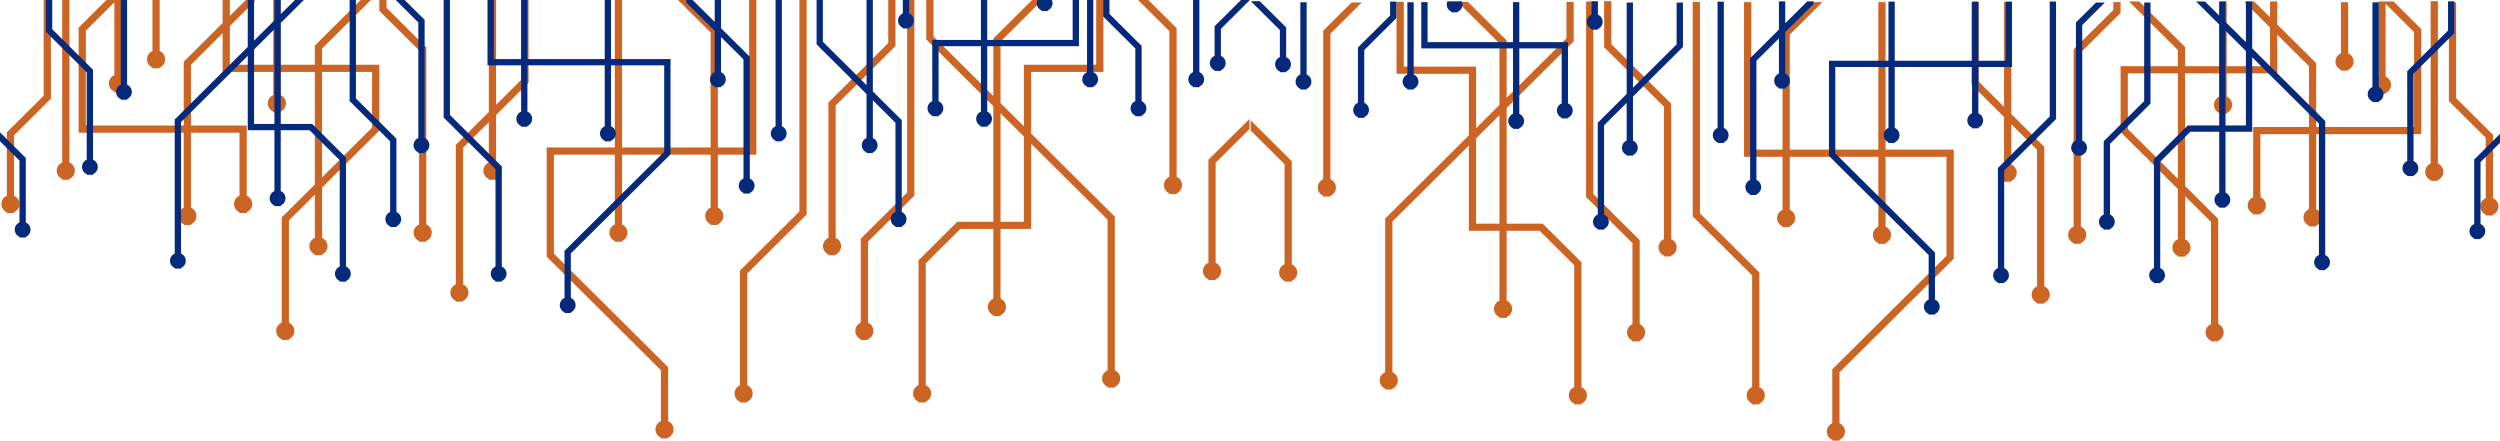 <?xml version="1.0" encoding="utf-8"?>
<svg width="1588px" height="279.853px" viewBox="0 0 1588 279.853" version="1.1" xmlns:xlink="http://www.w3.org/1999/xlink" xmlns="http://www.w3.org/2000/svg">
  <g id="Group">
    <path d="M551.342 204.971L551.342 153.517L580.813 124.225L580.813 0L576.219 0L576.219 122.335L546.749 151.628L546.749 204.97C544.714 205.852 543.289 207.864 543.289 210.211C543.289 212.559 544.714 214.571 546.749 215.454L546.749 215.932L549.045 215.932L549.045 215.933L549.046 215.932L551.342 215.932L551.342 215.452C553.377 214.569 554.802 212.559 554.802 210.211C554.802 207.866 553.377 205.853 551.342 204.971" id="path14" fill="#CC6424" stroke="none" />
    <path d="M747.383 112.319L747.383 17.901L729.373 0L722.878 0L742.79 19.791L742.79 112.317C740.755 113.2 739.33 115.212 739.33 117.559C739.33 119.907 740.755 121.919 742.79 122.801L742.79 123.28L747.383 123.28L747.383 122.8C749.417 121.919 750.842 119.907 750.842 117.559C750.842 115.213 749.417 113.201 747.383 112.319" id="path16" fill="#CC6424" stroke="none" />
    <path d="M650.373 140.87L635.544 140.87L635.544 71.954L650.373 86.692L650.373 140.87ZM708.12 235.227L708.12 137.633L654.965 84.802L654.965 45.678L700.894 45.678L700.894 0L696.301 0L696.301 41.112L650.373 41.112L650.373 80.237L635.543 65.499L635.543 26.38L662.085 0L655.59 0L630.951 24.489L630.951 60.933L592.963 23.176L592.963 0L588.37 0L588.37 25.066L630.951 67.388L630.951 140.869L608.087 140.869L583.439 165.365L583.439 244.7C581.405 245.583 579.981 247.595 579.981 249.941C579.981 252.288 581.405 254.3 583.439 255.183L583.439 255.663L585.735 255.663L585.737 255.663L585.738 255.663L588.033 255.663L588.033 255.183C590.067 254.301 591.493 252.288 591.493 249.941C591.493 247.595 590.067 245.581 588.033 244.7L588.033 167.257L609.99 145.433L630.951 145.433L630.951 189.753C628.917 190.635 627.49 192.647 627.49 194.995C627.49 197.341 628.917 199.353 630.951 200.236L630.951 200.716L633.246 200.716L633.246 200.716L633.247 200.716L635.543 200.716L635.543 200.235C637.578 199.353 639.003 197.341 639.003 194.995C639.003 192.648 637.578 190.636 635.543 189.753L635.543 145.434L654.965 145.434L654.965 91.257L703.526 139.525L703.526 235.227C701.493 236.109 700.067 238.121 700.067 240.468C700.067 242.815 701.493 244.827 703.526 245.709L703.526 246.189L705.822 246.189L705.823 246.189L705.826 246.189L708.119 246.189L708.119 245.709C710.154 244.828 711.579 242.815 711.579 240.468C711.579 238.121 710.154 236.109 708.119 235.227" id="path18" fill="#CC6424" fill-rule="evenodd" stroke="none" />
    <path d="M772.174 166.928L772.174 103.355L793.701 81.961L793.701 75.505L767.582 101.465L767.582 166.928C765.548 167.81 764.122 169.822 764.122 172.168C764.122 174.516 765.548 176.528 767.582 177.41L767.582 177.89L769.878 177.89L769.878 177.89L769.88 177.89L772.174 177.89L772.174 177.41C774.209 176.528 775.634 174.516 775.634 172.168C775.634 169.821 774.209 167.81 772.174 166.928" id="path20" fill="#CC6424" stroke="none" />
    <path d="M530.812 151.12L530.812 67.016L568.815 29.241L568.815 6.10352e-05L564.224 6.10352e-05L564.224 27.352L526.218 65.125L526.218 151.12C524.185 152.003 522.76 154.015 522.76 156.361C522.76 158.708 524.185 160.72 526.218 161.603L526.218 162.083L528.513 162.083L528.514 162.083L528.517 162.083L530.812 162.083L530.812 161.603C532.846 160.72 534.271 158.708 534.271 156.361C534.271 154.015 532.846 152.001 530.812 151.12" id="path22" fill="#CC6424" stroke="none" />
    <path d="M512.381 136.227L512.381 0L507.789 0L507.789 134.337L470.047 171.849L470.047 244.7C468.013 245.583 466.587 247.595 466.587 249.941C466.587 252.288 468.013 254.301 470.047 255.183L470.047 255.663L472.342 255.663L472.343 255.663L472.343 255.663L474.641 255.663L474.641 255.183C476.674 254.3 478.099 252.288 478.099 249.941C478.099 247.595 476.674 245.583 474.641 244.7L474.641 173.74L512.381 136.227" id="path24" fill="#CC6424" stroke="none" />
    <path d="M455.989 131.928L455.989 98.236L480.441 98.236L480.441 0L475.849 0L475.849 93.671L455.989 93.671L455.989 18.733L437.141 0L430.646 0L451.396 20.624L451.396 93.671L395.132 93.671L395.132 0L390.538 0L390.538 93.671L347.25 93.671L347.25 163.027L419.802 235.139L419.802 267.525C417.768 268.407 416.344 270.419 416.344 272.767C416.344 275.113 417.768 277.125 419.802 278.007L419.802 278.488L424.396 278.488L424.396 278.008C426.43 277.125 427.856 275.113 427.856 272.767C427.856 270.419 426.43 268.407 424.396 267.524L424.396 233.249L351.844 161.136L351.844 98.236L390.538 98.236L390.538 142.58C388.505 143.463 387.08 145.475 387.08 147.821C387.08 150.168 388.505 152.18 390.538 153.063L390.538 153.543L392.834 153.543L392.836 153.543L392.837 153.543L395.132 153.543L395.132 153.063C397.166 152.181 398.592 150.168 398.592 147.821C398.592 145.475 397.166 143.461 395.132 142.58L395.132 98.236L451.396 98.236L451.396 131.928C449.361 132.811 447.937 134.823 447.937 137.169C447.937 139.516 449.361 141.528 451.396 142.411L451.396 142.891L453.692 142.891L453.693 142.891L453.693 142.891L455.989 142.891L455.989 142.411C458.024 141.529 459.449 139.516 459.449 137.169C459.449 134.823 458.024 132.809 455.989 131.928" id="path26" fill="#CC6424" stroke="none" />
    <path d="M96.838 0L96.838 32.432C94.803 33.315 93.378 35.327 93.378 37.673C93.378 40.02 94.803 42.032 96.838 42.915L96.838 43.395L99.132 43.395L99.134 43.395L99.137 43.395L101.431 43.395L101.431 42.915C103.465 42.032 104.891 40.02 104.891 37.673C104.891 35.327 103.465 33.315 101.431 32.432L101.431 0L96.838 0" id="path28" fill="#CC6424" stroke="none" />
    <path d="M270.786 142.58L270.786 30.1L245.525 4.992L245.525 0L240.932 0L240.932 6.881L266.193 31.989L266.193 142.58C264.158 143.463 262.733 145.475 262.733 147.821C262.733 150.168 264.158 152.18 266.193 153.063L266.193 153.543L268.489 153.543L268.49 153.543L268.49 153.543L270.786 153.543L270.786 153.063C272.821 152.18 274.246 150.168 274.246 147.821C274.246 145.475 272.821 143.463 270.786 142.58" id="path30" fill="#CC6424" stroke="none" />
    <path d="M236.338 45.677L236.338 81.077L204.57 112.652L204.57 45.677L236.338 45.677ZM204.57 30.849L235.608 6.10352e-05L229.113 6.10352e-05L199.978 28.959L199.978 41.112L178.161 41.112L178.161 6.10352e-05L173.568 6.10352e-05L173.568 41.112L146.01 41.112L146.01 16.531L161.746 0.889L161.746 0L156.146 0L146.01 10.075L146.01 0L141.417 0L141.417 14.64L116.71 39.197L116.71 79.74L54.533 79.74L54.533 19.436L72.618 1.461L72.618 47.727C70.584 48.609 69.158 50.621 69.158 52.968C69.158 55.315 70.584 57.327 72.618 58.209L72.618 58.69L74.912 58.69L74.915 58.69L74.917 58.69L77.211 58.69L77.211 58.209C79.245 57.327 80.671 55.315 80.671 52.968C80.671 50.621 79.245 48.609 77.211 47.727L77.211 6.10352e-05L67.593 6.10352e-05L49.94 17.545L49.94 84.304L116.71 84.304L116.71 131.928C114.676 132.811 113.25 134.823 113.25 137.169C113.25 139.516 114.676 141.528 116.71 142.411L116.71 142.891L119.006 142.891L119.007 142.891L119.008 142.891L121.304 142.891L121.304 142.411C123.338 141.528 124.763 139.516 124.763 137.169C124.763 134.823 123.338 132.811 121.304 131.928L121.304 84.304L152.134 84.304L152.134 124.32C150.1 125.201 148.674 127.213 148.674 129.561C148.674 131.908 150.1 133.92 152.134 134.803L152.134 135.283L154.43 135.283L154.43 135.283L154.432 135.283L156.728 135.283L156.728 134.803C158.762 133.92 160.186 131.908 160.186 129.561C160.186 127.213 158.762 125.201 156.728 124.32L156.728 79.74L121.304 79.74L121.304 41.087L141.417 21.095L141.417 45.677L173.568 45.677L173.568 60.408C171.534 61.289 170.109 63.303 170.109 65.649C170.109 67.996 171.534 70.008 173.568 70.891L173.568 71.371L175.864 71.371L175.865 71.371L175.865 71.371L178.161 71.371L178.161 70.891C180.196 70.008 181.621 67.996 181.621 65.649C181.621 63.303 180.196 61.289 178.161 60.408L178.161 45.677L199.978 45.677L199.978 117.217L178.926 138.141L178.926 204.971C176.892 205.852 175.468 207.864 175.468 210.211C175.468 212.559 176.892 214.571 178.926 215.453L178.926 215.932L181.222 215.932L181.222 215.933L181.224 215.932L183.52 215.932L183.52 215.453C185.554 214.571 186.98 212.559 186.98 210.211C186.98 207.864 185.554 205.852 183.52 204.971L183.52 140.032L199.978 123.673L199.978 151.12C197.943 152.003 196.518 154.015 196.518 156.361C196.518 158.708 197.943 160.72 199.978 161.603L199.978 162.083L202.271 162.083L202.274 162.083L202.277 162.083L204.57 162.083L204.57 161.603C206.605 160.72 208.03 158.708 208.03 156.361C208.03 154.015 206.605 152.003 204.57 151.12L204.57 119.108L240.931 82.967L240.931 41.112L204.57 41.112L204.57 30.849" id="path32" fill="#CC6424" fill-rule="evenodd" stroke="none" />
    <path d="M32.334 62.678L32.334 0L27.741 0L27.741 60.787L4.332 84.055L4.332 124.319C2.297 125.201 0.872 127.213 0.872 129.561C0.872 131.908 2.297 133.92 4.332 134.803L4.332 135.283L6.627 135.283L6.628 135.283L6.629 135.283L8.925 135.283L8.925 134.801C10.959 133.92 12.384 131.908 12.384 129.561C12.384 127.215 10.959 125.201 8.925 124.32L8.925 85.945L32.334 62.678" id="path34" fill="#CC6424" stroke="none" />
    <path d="M44.084 103.188L44.084 0L39.491 0L39.491 103.188C37.456 104.071 36.031 106.083 36.031 108.429C36.031 110.776 37.456 112.789 39.491 113.671L39.491 114.151L44.084 114.151L44.084 113.671C46.118 112.788 47.543 110.776 47.543 108.429C47.543 106.083 46.118 104.071 44.084 103.188" id="path36" fill="#CC6424" stroke="none" />
    <path d="M335.745 52.533L335.745 0L331.152 0L331.152 50.643L315.094 66.603L315.094 0L310.501 0L310.501 71.168L289.536 92.007L289.536 180.623C287.501 181.506 286.074 183.518 286.074 185.864C286.074 188.211 287.501 190.223 289.536 191.106L289.536 191.586L291.83 191.586L291.83 191.586L291.832 191.586L294.128 191.586L294.128 191.106C296.162 190.223 297.588 188.211 297.588 185.864C297.588 183.518 296.162 181.506 294.128 180.623L294.128 93.897L310.501 77.623L310.501 103.188C308.468 104.071 307.042 106.083 307.042 108.43C307.042 110.776 308.468 112.788 310.501 113.671L310.501 114.151L315.094 114.151L315.094 113.671C317.129 112.79 318.554 110.778 318.554 108.43C318.554 106.083 317.129 104.071 315.094 103.188L315.094 73.059L335.745 52.533" id="path38" fill="#CC6424" stroke="none" />
    <path d="M16.381 141.297L16.381 100.341L0 84.06L0 89.693L12.373 101.992L12.373 141.297C10.597 142.068 9.354 143.824 9.354 145.871C9.354 147.919 10.597 149.675 12.373 150.445L12.373 150.864L14.377 150.864L14.377 150.864L14.378 150.864L16.381 150.864L16.381 150.445C18.157 149.676 19.401 147.92 19.401 145.871C19.401 143.823 18.157 142.067 16.381 141.297" id="path40" fill="#062A7B" stroke="none" />
    <path d="M269.728 87.664L269.728 12.62L257.032 0L251.365 0L265.72 14.27L265.72 87.664C263.945 88.433 262.701 90.189 262.701 92.237C262.701 94.285 263.945 96.043 265.72 96.812L265.72 97.231L267.721 97.231L267.724 97.231L267.726 97.231L269.728 97.231L269.728 96.812C271.504 96.041 272.748 94.285 272.748 92.237C272.748 90.189 271.504 88.433 269.728 87.664" id="path42" fill="#062A7B" stroke="none" />
    <path d="M251.812 134.657L251.812 88.107L226.094 62.544L226.094 0L222.085 0L222.085 64.195L247.804 89.756L247.804 134.657C246.028 135.428 244.785 137.184 244.785 139.232C244.785 141.28 246.028 143.035 247.804 143.805L247.804 144.224L249.808 144.224L249.808 144.224L249.809 144.224L251.812 144.224L251.812 143.805C253.588 143.036 254.832 141.28 254.832 139.232C254.832 137.184 253.588 135.427 251.812 134.657" id="path44" fill="#062A7B" stroke="none" />
    <path d="M318.748 169.329L318.748 105.753L285.811 73.019L285.811 0L281.803 0L281.803 74.668L314.74 107.404L314.74 169.33C312.964 170.099 311.721 171.855 311.721 173.903C311.721 175.951 312.964 177.707 314.74 178.477L314.74 178.896L316.742 178.896L316.744 178.896L316.745 178.896L318.748 178.896L318.748 178.477C320.524 177.707 321.766 175.951 321.766 173.903C321.766 171.855 320.523 170.099 318.748 169.33" id="path46" fill="#062A7B" stroke="none" />
    <path d="M388.133 6.10352e-05L384.124 6.10352e-05L384.124 37.531L335.024 37.531L335.024 6.10352e-05L331.016 6.10352e-05L331.016 37.531L313.685 37.531L313.685 6.10352e-05L309.677 6.10352e-05L309.677 41.513L331.016 41.513L331.016 70.916C329.24 71.685 327.996 73.441 327.996 75.489C327.996 77.537 329.24 79.295 331.016 80.064L331.016 80.483L333.018 80.483L333.02 80.483L333.02 80.483L335.024 80.483L335.024 80.064C336.8 79.293 338.042 77.537 338.042 75.489C338.042 73.443 336.799 71.687 335.024 70.916L335.024 41.513L384.124 41.513L384.124 80.211C382.349 80.981 381.105 82.737 381.105 84.785C381.105 86.833 382.349 88.589 384.124 89.36L384.124 89.777L386.126 89.777L386.128 89.777L386.129 89.777L388.133 89.777L388.133 89.359C389.908 88.589 391.15 86.833 391.15 84.785C391.15 82.737 389.908 80.981 388.133 80.212L388.133 41.513L421.9 41.513L421.9 96.405L358.586 159.336L358.586 189.247C356.81 190.017 355.568 191.773 355.568 193.821C355.568 195.869 356.81 197.625 358.586 198.396L358.586 198.815L362.594 198.815L362.594 198.395C364.37 197.626 365.614 195.87 365.614 193.822C365.614 191.774 364.37 190.018 362.594 189.248L362.594 160.986L425.909 98.055L425.909 37.531L388.133 37.531L388.133 0" id="path48" fill="#062A7B" stroke="none" />
    <path d="M59.097 101.459L59.097 44.332L33.18 18.572L33.18 6.10352e-05L29.171 6.10352e-05L29.171 20.223L55.089 45.981L55.089 101.459C53.313 102.228 52.07 103.985 52.07 106.032C52.07 108.08 53.313 109.837 55.089 110.607L55.089 111.025L57.092 111.025L57.093 111.025L57.093 111.025L59.097 111.025L59.097 110.607C60.872 109.837 62.116 108.08 62.116 106.032C62.116 103.985 60.872 102.228 59.097 101.459" id="path50" fill="#062A7B" stroke="none" />
    <path d="M174.322 78.719L161.382 78.719L161.382 31.44L174.322 18.577L174.322 78.719ZM219.793 169.329L219.793 100.096L198.284 78.719L178.33 78.719L178.33 14.595L193.014 7.62939e-05L187.346 7.62939e-05L178.33 8.96L178.33 7.62939e-05L174.322 7.62939e-05L174.322 12.944L161.382 25.807L161.382 0L157.374 0L157.374 29.79L110.988 75.895L110.988 161.061C109.212 161.832 107.968 163.588 107.968 165.636C107.968 167.684 109.212 169.44 110.988 170.209L110.988 170.628L112.99 170.628L112.992 170.628L112.993 170.628L114.996 170.628L114.996 170.209C116.771 169.44 118.015 167.684 118.015 165.636C118.015 163.588 116.771 161.832 114.996 161.061L114.996 77.546L157.374 35.424L157.374 82.701L174.322 82.701L174.322 121.379C172.548 122.148 171.304 123.904 171.304 125.952C171.304 128 172.548 129.756 174.322 130.525L174.322 130.944L176.326 130.944L176.328 130.944L176.328 130.944L178.33 130.944L178.33 130.527C180.106 129.756 181.35 128 181.35 125.952C181.35 123.904 180.106 122.148 178.33 121.377L178.33 82.701L196.624 82.701L215.785 101.747L215.785 169.329C214.009 170.099 212.765 171.855 212.765 173.903C212.765 175.951 214.009 177.708 215.785 178.477L215.785 178.896L217.788 178.896L217.788 178.896L217.789 178.896L219.793 178.896L219.793 178.476C221.568 177.707 222.812 175.951 222.812 173.903C222.812 171.855 221.568 170.1 219.793 169.33" id="path52" fill="#062A7B" fill-rule="evenodd" stroke="none" />
    <path d="M80.732 53.803L80.732 0L76.724 0L76.724 53.803C74.949 54.574 73.705 56.33 73.705 58.377C73.705 60.425 74.949 62.18 76.724 62.951L76.724 63.37L80.732 63.37L80.732 62.951C82.508 62.181 83.751 60.425 83.751 58.377C83.751 56.328 82.508 54.572 80.732 53.803" id="path54" fill="#062A7B" stroke="none" />
    <path d="M658.545 2.009C658.545 4.057 659.789 5.813 661.565 6.584L661.565 7.003L663.566 7.003L663.569 7.003L663.57 7.003L665.573 7.003L665.573 6.584C667.349 5.813 668.591 4.057 668.591 2.009C668.591 1.293 668.431 0.616 668.158 6.10352e-05L658.979 6.10352e-05C658.705 0.616 658.545 1.293 658.545 2.009" id="path56" fill="#062A7B" stroke="none" />
    <path d="M685.363 29.356L685.363 0L681.355 0L681.355 25.372L627.094 25.372L627.094 0L623.086 0L623.086 25.372L592.173 25.372L592.173 64.276C590.398 65.047 589.154 66.802 589.154 68.85C589.154 70.899 590.398 72.653 592.173 73.424L592.173 73.843L594.177 73.843L594.177 73.843L594.178 73.843L596.181 73.843L596.181 73.424C597.957 72.653 599.201 70.899 599.201 68.85C599.201 66.802 597.957 65.047 596.181 64.276L596.181 29.356L623.086 29.356L623.086 70.916C621.311 71.686 620.067 73.443 620.067 75.49C620.067 77.537 621.311 79.293 623.086 80.064L623.086 80.483L625.09 80.483L625.09 80.483L625.091 80.483L627.094 80.483L627.094 80.064C628.87 79.295 630.114 77.537 630.114 75.49C630.114 73.442 628.87 71.686 627.094 70.916L627.094 29.356L685.363 29.356" id="path58" fill="#062A7B" stroke="none" />
    <path d="M572.801 134.657L572.801 76.338L554.429 58.079L554.429 0L550.421 0L550.421 54.095L522.698 26.54L522.698 0L518.69 0L518.69 28.189L550.421 59.728L550.421 87.664C548.646 88.433 547.402 90.189 547.402 92.237C547.402 94.285 548.646 96.043 550.421 96.812L550.421 97.231L552.423 97.231L552.425 97.231L552.427 97.231L554.429 97.231L554.429 96.812C556.205 96.043 557.449 94.285 557.449 92.237C557.449 90.189 556.205 88.433 554.429 87.664L554.429 63.712L568.791 77.987L568.791 134.657C567.017 135.428 565.773 137.184 565.773 139.232C565.773 141.28 567.017 143.036 568.791 143.805L568.791 144.224L570.795 144.224L570.795 144.224L570.797 144.224L572.801 144.224L572.801 143.805C574.575 143.036 575.819 141.28 575.819 139.232C575.819 137.184 574.575 135.428 572.801 134.657" id="path60" fill="#062A7B" stroke="none" />
    <path d="M496.645 80.211L496.645 0L492.637 0L492.637 80.211C490.861 80.981 489.618 82.737 489.618 84.785C489.618 86.834 490.861 88.589 492.637 89.359L492.637 89.778L494.641 89.778L494.641 89.778L494.642 89.778L496.645 89.778L496.645 89.359C498.421 88.589 499.664 86.834 499.664 84.785C499.664 82.737 498.421 80.981 496.645 80.211" id="path62" fill="#062A7B" stroke="none" />
    <path d="M577.477 8.501L577.477 0L573.469 0L573.469 8.501C571.693 9.272 570.449 11.028 570.449 13.076C570.449 15.124 571.693 16.88 573.469 17.649L573.469 18.068L575.471 18.068L575.473 18.068L575.473 18.068L577.477 18.068L577.477 17.649C579.251 16.88 580.495 15.124 580.495 13.076C580.495 11.028 579.251 9.272 577.477 8.501" id="path64" fill="#062A7B" stroke="none" />
    <path d="M761.845 45.835L761.845 0L757.837 0L757.837 45.836C756.061 46.607 754.818 48.361 754.818 50.409C754.818 52.457 756.061 54.213 757.837 54.983L757.837 55.403L761.845 55.403L761.845 54.984C763.621 54.213 764.865 52.457 764.865 50.409C764.865 48.361 763.621 46.605 761.845 45.835" id="path66" fill="#062A7B" stroke="none" />
    <path d="M775.52 35.504L775.52 18.313L793.701 0.243L793.701 0L788.277 0L771.511 16.664L771.511 35.504C769.736 36.273 768.492 38.029 768.492 40.077C768.492 42.125 769.736 43.881 771.511 44.652L771.511 45.071L775.52 45.071L775.52 44.652C777.295 43.881 778.538 42.125 778.538 40.077C778.538 38.029 777.296 36.273 775.52 35.504" id="path68" fill="#062A7B" stroke="none" />
    <path d="M694.482 45.835L694.482 0L690.474 0L690.474 45.836C688.698 46.605 687.456 48.361 687.456 50.409C687.456 52.457 688.698 54.213 690.474 54.983L690.474 55.403L694.482 55.403L694.482 54.984C696.258 54.213 697.501 52.457 697.501 50.409C697.501 48.361 696.258 46.605 694.482 45.835" id="path70" fill="#062A7B" stroke="none" />
    <path d="M725.165 64.276L725.165 29.139L704.735 8.834L704.735 0L700.727 0L700.727 10.483L721.155 30.788L721.155 64.276C719.381 65.047 718.137 66.803 718.137 68.85C718.137 70.897 719.381 72.653 721.155 73.424L721.155 73.843L723.159 73.843L723.161 73.843L723.161 73.843L725.165 73.843L725.165 73.424C726.939 72.654 728.183 70.899 728.183 68.85C728.183 66.802 726.939 65.046 725.165 64.276" id="path72" fill="#062A7B" stroke="none" />
    <path d="M476.276 113.411L476.276 36.077L457.98 17.892L457.98 6.10352e-05L453.97 6.10352e-05L453.97 13.909L439.978 6.10352e-05L435.95 6.10352e-05L435.95 1.631L453.97 19.543L453.97 45.835C452.195 46.605 450.952 48.361 450.952 50.409C450.952 52.457 452.196 54.213 453.97 54.984L453.97 55.403L457.98 55.403L457.98 54.983C459.754 54.213 460.997 52.457 460.997 50.409C460.997 48.361 459.754 46.605 457.98 45.836L457.98 23.526L472.268 37.728L472.268 113.411C470.492 114.18 469.249 115.936 469.249 117.984C469.249 120.032 470.492 121.788 472.268 122.559L472.268 122.977L474.27 122.977L474.272 122.977L474.273 122.977L476.276 122.977L476.276 122.559C478.052 121.788 479.296 120.032 479.296 117.984C479.296 115.936 478.051 114.18 476.276 113.411" id="path74" fill="#062A7B" stroke="none" />
    <g id="Group" transform="matrix(-1 0 0 1 1588 0.702)">
      <path d="M551.053 205.188L551.053 153.735L580.524 124.443L580.524 0.217L575.931 0.217L575.931 122.552L546.46 151.845L546.46 205.187C544.425 206.07 543 208.081 543 210.428C543 212.776 544.425 214.788 546.46 215.671L546.46 216.149L548.756 216.149L548.756 216.151L548.757 216.149L551.053 216.149L551.053 215.669C553.088 214.787 554.513 212.776 554.513 210.428C554.513 208.083 553.088 206.071 551.053 205.188" id="path14" fill="#CC6424" stroke="none" />
      <path d="M747.505 113.189L747.505 18.772L729.495 0.871L723 0.871L742.912 20.662L742.912 113.188C740.877 114.071 739.452 116.083 739.452 118.429C739.452 120.777 740.877 122.789 742.912 123.672L742.912 124.151L747.505 124.151L747.505 123.671C749.539 122.789 750.964 120.777 750.964 118.429C750.964 116.084 749.539 114.072 747.505 113.189" id="path16" fill="#CC6424" stroke="none" />
      <path d="M650.392 141.357L635.563 141.357L635.563 72.442L650.392 87.18L650.392 141.357ZM708.139 235.715L708.139 138.121L654.984 85.29L654.984 46.166L700.913 46.166L700.913 0.488L696.32 0.488L696.32 41.6L650.392 41.6L650.392 80.725L635.563 65.987L635.563 26.868L662.104 0.488L655.609 0.488L630.971 24.977L630.971 61.421L592.983 23.664L592.983 0.488L588.389 0.488L588.389 25.553L630.971 67.876L630.971 141.357L608.107 141.357L583.459 165.853L583.459 245.188C581.424 246.071 580 248.083 580 250.429C580 252.776 581.424 254.788 583.459 255.671L583.459 256.151L585.755 256.151L585.756 256.151L585.757 256.151L588.052 256.151L588.052 255.671C590.087 254.789 591.512 252.776 591.512 250.429C591.512 248.083 590.087 246.069 588.052 245.188L588.052 167.745L610.009 145.921L630.971 145.921L630.971 190.241C628.936 191.123 627.509 193.135 627.509 195.483C627.509 197.829 628.936 199.841 630.971 200.724L630.971 201.204L633.265 201.204L633.265 201.204L633.267 201.204L635.563 201.204L635.563 200.723C637.597 199.841 639.023 197.829 639.023 195.483C639.023 193.136 637.597 191.124 635.563 190.241L635.563 145.921L654.984 145.921L654.984 91.746L703.545 140.013L703.545 235.715C701.512 236.597 700.087 238.609 700.087 240.956C700.087 243.303 701.512 245.315 703.545 246.197L703.545 246.677L705.841 246.677L705.843 246.677L705.845 246.677L708.139 246.677L708.139 246.197C710.173 245.316 711.599 243.303 711.599 240.956C711.599 238.609 710.173 236.597 708.139 235.715" id="path18" fill="#CC6424" fill-rule="evenodd" stroke="none" />
      <path d="M772.052 167.189L772.052 103.616L793.579 82.223L793.579 75.767L767.46 101.727L767.46 167.189C765.425 168.071 764 170.083 764 172.429C764 174.777 765.425 176.789 767.46 177.671L767.46 178.151L769.756 178.151L769.756 178.151L769.757 178.151L772.052 178.151L772.052 177.671C774.087 176.789 775.512 174.777 775.512 172.429C775.512 170.083 774.087 168.071 772.052 167.189" id="path20" fill="#CC6424" stroke="none" />
      <path d="M531.052 151.188L531.052 67.084L569.056 29.309L569.056 0.068L564.464 0.068L564.464 27.42L526.459 65.193L526.459 151.188C524.425 152.071 523 154.083 523 156.429C523 158.776 524.425 160.788 526.459 161.671L526.459 162.151L528.753 162.151L528.755 162.151L528.757 162.151L531.052 162.151L531.052 161.671C533.087 160.788 534.512 158.776 534.512 156.429C534.512 154.083 533.087 152.069 531.052 151.188" id="path22" fill="#CC6424" stroke="none" />
      <path d="M512.793 136.715L512.793 0.488L508.201 0.488L508.201 134.825L470.46 172.337L470.46 245.188C468.425 246.071 467 248.083 467 250.429C467 252.776 468.425 254.789 470.46 255.671L470.46 256.151L472.755 256.151L472.756 256.151L472.756 256.151L475.053 256.151L475.053 255.671C477.087 254.788 478.512 252.776 478.512 250.429C478.512 248.083 477.087 246.071 475.053 245.188L475.053 174.228L512.793 136.715" id="path24" fill="#CC6424" stroke="none" />
      <path d="M455.739 132.591L455.739 98.899L480.191 98.899L480.191 0.663L475.599 0.663L475.599 94.334L455.739 94.334L455.739 19.396L436.891 0.663L430.396 0.663L451.145 21.287L451.145 94.334L394.881 94.334L394.881 0.663L390.288 0.663L390.288 94.334L347 94.334L347 163.689L419.552 235.801L419.552 268.188C417.517 269.069 416.093 271.081 416.093 273.429C416.093 275.776 417.517 277.788 419.552 278.669L419.552 279.151L424.145 279.151L424.145 278.671C426.18 277.788 427.605 275.776 427.605 273.429C427.605 271.081 426.18 269.069 424.145 268.187L424.145 233.912L351.593 161.799L351.593 98.899L390.288 98.899L390.288 143.243C388.255 144.125 386.829 146.137 386.829 148.484C386.829 150.831 388.255 152.843 390.288 153.725L390.288 154.205L392.584 154.205L392.585 154.205L392.587 154.205L394.881 154.205L394.881 153.725C396.916 152.844 398.341 150.831 398.341 148.484C398.341 146.137 396.916 144.124 394.881 143.243L394.881 98.899L451.145 98.899L451.145 132.591C449.111 133.473 447.687 135.485 447.687 137.832C447.687 140.179 449.111 142.191 451.145 143.073L451.145 143.553L453.441 143.553L453.443 143.553L453.443 143.553L455.739 143.553L455.739 143.073C457.773 142.192 459.199 140.179 459.199 137.832C459.199 135.485 457.773 133.472 455.739 132.591" id="path26" fill="#CC6424" stroke="none" />
      <path d="M96.46 0.756L96.46 33.188C94.425 34.071 93 36.083 93 38.429C93 40.776 94.425 42.788 96.46 43.671L96.46 44.151L98.754 44.151L98.756 44.151L98.759 44.151L101.053 44.151L101.053 43.671C103.087 42.788 104.513 40.776 104.513 38.429C104.513 36.083 103.087 34.071 101.053 33.188L101.053 0.756L96.46 0.756" id="path28" fill="#CC6424" stroke="none" />
      <path d="M270.855 143.188L270.855 30.708L245.593 5.6L245.593 0.608L241 0.608L241 7.489L266.261 32.597L266.261 143.188C264.227 144.071 262.801 146.083 262.801 148.429C262.801 150.776 264.227 152.788 266.261 153.671L266.261 154.151L268.557 154.151L268.559 154.151L268.559 154.151L270.855 154.151L270.855 153.671C272.889 152.788 274.315 150.776 274.315 148.429C274.315 146.083 272.889 144.071 270.855 143.188" id="path30" fill="#CC6424" stroke="none" />
      <path d="M236.398 45.895L236.398 81.295L204.63 112.869L204.63 45.895L236.398 45.895ZM204.63 31.067L235.667 0.217L229.173 0.217L200.038 29.176L200.038 41.329L178.221 41.329L178.221 0.217L173.628 0.217L173.628 41.33L146.07 41.33L146.07 16.748L161.806 1.107L161.806 0.218L156.206 0.218L146.07 10.292L146.07 0.218L141.477 0.218L141.477 14.857L116.77 39.415L116.77 79.957L54.593 79.957L54.593 19.654L72.678 1.679L72.678 47.944C70.644 48.827 69.218 50.839 69.218 53.185C69.218 55.532 70.644 57.544 72.678 58.427L72.678 58.907L74.972 58.907L74.975 58.907L74.977 58.907L77.271 58.907L77.271 58.427C79.305 57.544 80.731 55.532 80.731 53.185C80.731 50.839 79.305 48.827 77.271 47.944L77.271 0.217L67.653 0.217L50 17.763L50 84.522L116.77 84.522L116.77 132.146C114.736 133.028 113.31 135.04 113.31 137.387C113.31 139.734 114.736 141.746 116.77 142.628L116.77 143.108L119.066 143.108L119.067 143.108L119.068 143.108L121.364 143.108L121.364 142.628C123.397 141.746 124.823 139.734 124.823 137.387C124.823 135.04 123.397 133.028 121.364 132.146L121.364 84.522L152.194 84.522L152.194 124.538C150.159 125.419 148.734 127.431 148.734 129.779C148.734 132.126 150.159 134.138 152.194 135.02L152.194 135.5L154.49 135.5L154.49 135.5L154.491 135.5L156.787 135.5L156.787 135.02C158.822 134.138 160.246 132.126 160.246 129.779C160.246 127.431 158.822 125.419 156.787 124.538L156.787 79.957L121.364 79.957L121.364 41.304L141.477 21.312L141.477 45.895L173.628 45.895L173.628 60.626C171.594 61.507 170.169 63.52 170.169 65.867C170.169 68.213 171.594 70.225 173.628 71.108L173.628 71.588L175.923 71.588L175.925 71.588L175.925 71.588L178.221 71.588L178.221 71.108C180.255 70.225 181.681 68.213 181.681 65.867C181.681 63.52 180.255 61.507 178.221 60.626L178.221 45.895L200.038 45.895L200.038 117.435L178.986 138.359L178.986 205.188C176.951 206.07 175.527 208.082 175.527 210.428C175.527 212.776 176.952 214.788 178.986 215.671L178.986 216.149L181.282 216.149L181.282 216.151L181.283 216.149L183.579 216.149L183.579 215.671C185.614 214.788 187.039 212.776 187.039 210.428C187.039 208.081 185.614 206.07 183.579 205.188L183.579 140.25L200.038 123.891L200.038 151.338C198.003 152.22 196.578 154.232 196.578 156.579C196.578 158.926 198.003 160.938 200.038 161.82L200.038 162.3L202.331 162.3L202.334 162.3L202.337 162.3L204.63 162.3L204.63 161.82C206.665 160.938 208.09 158.926 208.09 156.579C208.09 154.232 206.665 152.22 204.63 151.338L204.63 119.326L240.991 83.184L240.991 41.33L204.63 41.33L204.63 31.067" id="path32" fill="#CC6424" fill-rule="evenodd" stroke="none" />
      <path d="M32.462 63.545L32.462 0.868L27.869 0.868L27.869 61.655L4.46 84.923L4.46 125.187C2.426 126.069 1 128.081 1 130.429C1 132.776 2.426 134.788 4.46 135.671L4.46 136.151L6.755 136.151L6.756 136.151L6.757 136.151L9.053 136.151L9.053 135.669C11.088 134.788 12.512 132.776 12.512 130.429C12.512 128.083 11.088 126.069 9.053 125.188L9.053 86.814L32.462 63.545" id="path34" fill="#CC6424" stroke="none" />
      <path d="M44.053 103.188L44.053 0L39.459 0L39.459 103.188C37.425 104.071 36 106.083 36 108.429C36 110.776 37.425 112.789 39.459 113.671L39.459 114.151L44.053 114.151L44.053 113.671C46.086 112.788 47.512 110.776 47.512 108.429C47.512 106.083 46.086 104.071 44.053 103.188" id="path36" fill="#CC6424" stroke="none" />
      <path d="M335.671 53.099L335.671 0.565L331.077 0.565L331.077 51.208L315.02 67.168L315.02 0.565L310.427 0.565L310.427 71.733L289.461 92.572L289.461 181.188C287.427 182.071 286 184.083 286 186.429C286 188.776 287.427 190.788 289.461 191.671L289.461 192.151L291.756 192.151L291.756 192.151L291.757 192.151L294.053 192.151L294.053 191.671C296.088 190.788 297.513 188.776 297.513 186.429C297.513 184.083 296.088 182.071 294.053 181.188L294.053 94.463L310.427 78.188L310.427 103.753C308.393 104.636 306.968 106.648 306.968 108.995C306.968 111.341 308.393 113.353 310.427 114.236L310.427 114.716L315.02 114.716L315.02 114.236C317.055 113.355 318.48 111.343 318.48 108.995C318.48 106.648 317.055 104.636 315.02 103.753L315.02 73.624L335.671 53.099" id="path38" fill="#CC6424" stroke="none" />
      <path d="M16.381 141.584L16.381 100.628L0 84.347L0 89.98L12.373 102.279L12.373 141.584C10.597 142.355 9.354 144.111 9.354 146.157C9.354 148.205 10.597 149.961 12.373 150.732L12.373 151.151L14.377 151.151L14.377 151.151L14.378 151.151L16.381 151.151L16.381 150.732C18.157 149.963 19.401 148.207 19.401 146.157C19.401 144.109 18.157 142.353 16.381 141.584" id="path40" fill="#062A7B" stroke="none" />
      <path d="M269.363 88.584L269.363 13.54L256.667 0.92L251 0.92L265.355 15.189L265.355 88.584C263.58 89.353 262.336 91.109 262.336 93.157C262.336 95.205 263.58 96.963 265.355 97.732L265.355 98.151L267.356 98.151L267.359 98.151L267.361 98.151L269.363 98.151L269.363 97.732C271.139 96.961 272.383 95.205 272.383 93.157C272.383 91.109 271.139 89.353 269.363 88.584" id="path42" fill="#062A7B" stroke="none" />
      <path d="M251.727 135.584L251.727 89.034L226.009 63.471L226.009 0.927L222 0.927L222 65.121L247.719 90.683L247.719 135.584C245.943 136.355 244.7 138.111 244.7 140.159C244.7 142.207 245.943 143.961 247.719 144.732L247.719 145.151L249.723 145.151L249.723 145.151L249.724 145.151L251.727 145.151L251.727 144.732C253.503 143.963 254.747 142.207 254.747 140.159C254.747 138.111 253.503 136.353 251.727 135.584" id="path44" fill="#062A7B" stroke="none" />
      <path d="M318.944 169.584L318.944 106.008L286.008 73.273L286.008 0.255L282 0.255L282 74.923L314.936 107.659L314.936 169.584C313.16 170.353 311.917 172.109 311.917 174.157C311.917 176.205 313.16 177.961 314.936 178.732L314.936 179.151L316.939 179.151L316.94 179.151L316.941 179.151L318.944 179.151L318.944 178.732C320.72 177.961 321.963 176.205 321.963 174.157C321.963 172.109 320.72 170.353 318.944 169.584" id="path46" fill="#062A7B" stroke="none" />
      <path d="M388.456 0.336L384.447 0.336L384.447 37.867L335.347 37.867L335.347 0.336L331.339 0.336L331.339 37.867L314.008 37.867L314.008 0.336L310 0.336L310 41.849L331.339 41.849L331.339 71.252C329.563 72.021 328.319 73.777 328.319 75.825C328.319 77.873 329.563 79.631 331.339 80.4L331.339 80.819L333.341 80.819L333.343 80.819L333.343 80.819L335.347 80.819L335.347 80.4C337.123 79.629 338.365 77.873 338.365 75.825C338.365 73.779 337.123 72.023 335.347 71.252L335.347 41.849L384.447 41.849L384.447 80.547C382.672 81.317 381.428 83.073 381.428 85.121C381.428 87.169 382.672 88.925 384.447 89.696L384.447 90.113L386.449 90.113L386.451 90.113L386.452 90.113L388.456 90.113L388.456 89.695C390.231 88.925 391.473 87.169 391.473 85.121C391.473 83.073 390.231 81.317 388.456 80.548L388.456 41.849L422.223 41.849L422.223 96.741L358.909 159.672L358.909 189.583C357.133 190.353 355.891 192.109 355.891 194.157C355.891 196.205 357.133 197.961 358.909 198.732L358.909 199.151L362.917 199.151L362.917 198.731C364.693 197.961 365.937 196.205 365.937 194.157C365.937 192.109 364.693 190.353 362.917 189.584L362.917 161.321L426.232 98.391L426.232 37.867L388.456 37.867L388.456 0.336" id="path48" fill="#062A7B" stroke="none" />
      <path d="M58.925 101.584L58.925 44.458L33.008 18.697L33.008 0.125L29 0.125L29 20.348L54.917 46.107L54.917 101.584C53.142 102.353 51.898 104.111 51.898 106.157C51.898 108.205 53.142 109.963 54.917 110.732L54.917 111.151L56.921 111.151L56.921 111.151L56.922 111.151L58.925 111.151L58.925 110.732C60.701 109.963 61.945 108.205 61.945 106.157C61.945 104.111 60.701 102.353 58.925 101.584" id="path50" fill="#062A7B" stroke="none" />
      <path d="M174.354 78.973L161.414 78.973L161.414 31.695L174.354 18.832L174.354 78.973ZM219.825 169.584L219.825 100.351L198.315 78.973L178.362 78.973L178.362 14.849L193.046 0.255L187.378 0.255L178.362 9.215L178.362 0.255L174.354 0.255L174.354 13.199L161.414 26.061L161.414 0.255L157.406 0.255L157.406 30.044L111.02 76.149L111.02 161.316C109.244 162.087 108 163.843 108 165.891C108 167.939 109.244 169.695 111.02 170.464L111.02 170.883L113.022 170.883L113.023 170.883L113.025 170.883L115.028 170.883L115.028 170.464C116.803 169.695 118.047 167.939 118.047 165.891C118.047 163.843 116.803 162.087 115.028 161.316L115.028 77.8L157.406 35.679L157.406 82.956L174.354 82.956L174.354 121.633C172.579 122.403 171.335 124.159 171.335 126.207C171.335 128.255 172.579 130.011 174.354 130.78L174.354 131.199L176.358 131.199L176.359 131.199L176.359 131.199L178.362 131.199L178.362 130.781C180.138 130.011 181.382 128.255 181.382 126.207C181.382 124.159 180.138 122.403 178.362 121.632L178.362 82.956L196.655 82.956L215.817 102.001L215.817 169.584C214.041 170.353 212.797 172.109 212.797 174.157C212.797 176.205 214.041 177.963 215.817 178.732L215.817 179.151L217.819 179.151L217.819 179.151L217.821 179.151L219.825 179.151L219.825 178.731C221.599 177.961 222.843 176.205 222.843 174.157C222.843 172.109 221.599 170.355 219.825 169.584" id="path52" fill="#062A7B" fill-rule="evenodd" stroke="none" />
      <path d="M81.027 54.584L81.027 0.781L77.019 0.781L77.019 54.584C75.244 55.355 74 57.111 74 59.159C74 61.207 75.244 62.961 77.019 63.732L77.019 64.151L81.027 64.151L81.027 63.732C82.802 62.963 84.046 61.207 84.046 59.159C84.046 57.109 82.802 55.353 81.027 54.584" id="path54" fill="#062A7B" stroke="none" />
      <path d="M659 2.157C659 4.205 660.244 5.961 662.02 6.732L662.02 7.151L664.021 7.151L664.024 7.151L664.025 7.151L666.028 7.151L666.028 6.732C667.804 5.961 669.047 4.205 669.047 2.157C669.047 1.441 668.887 0.764 668.613 0.148L659.435 0.148C659.16 0.764 659 1.441 659 2.157" id="path56" fill="#062A7B" stroke="none" />
      <path d="M685.209 30.024L685.209 0.668L681.201 0.668L681.201 26.04L626.94 26.04L626.94 0.668L622.932 0.668L622.932 26.04L592.019 26.04L592.019 64.944C590.244 65.715 589 67.469 589 69.517C589 71.567 590.244 73.321 592.019 74.092L592.019 74.511L594.023 74.511L594.023 74.511L594.024 74.511L596.027 74.511L596.027 74.092C597.803 73.321 599.047 71.567 599.047 69.517C599.047 67.469 597.803 65.715 596.027 64.944L596.027 30.024L622.932 30.024L622.932 71.584C621.157 72.353 619.913 74.111 619.913 76.157C619.913 78.205 621.157 79.961 622.932 80.732L622.932 81.151L624.936 81.151L624.936 81.151L624.937 81.151L626.94 81.151L626.94 80.732C628.716 79.963 629.96 78.205 629.96 76.157C629.96 74.109 628.716 72.353 626.94 71.584L626.94 30.024L685.209 30.024" id="path58" fill="#062A7B" stroke="none" />
      <path d="M573.111 135.584L573.111 77.264L554.739 59.005L554.739 0.927L550.731 0.927L550.731 55.022L523.008 27.467L523.008 0.927L519 0.927L519 29.116L550.731 60.655L550.731 88.591C548.956 89.36 547.712 91.116 547.712 93.164C547.712 95.212 548.956 96.969 550.731 97.739L550.731 98.157L552.733 98.157L552.735 98.157L552.737 98.157L554.739 98.157L554.739 97.739C556.515 96.969 557.759 95.212 557.759 93.164C557.759 91.116 556.515 89.36 554.739 88.591L554.739 64.639L569.101 78.913L569.101 135.584C567.327 136.355 566.083 138.111 566.083 140.159C566.083 142.207 567.327 143.963 569.101 144.732L569.101 145.151L571.105 145.151L571.105 145.151L571.107 145.151L573.111 145.151L573.111 144.732C574.885 143.963 576.129 142.207 576.129 140.159C576.129 138.111 574.885 136.355 573.111 135.584" id="path60" fill="#062A7B" stroke="none" />
      <path d="M497.027 80.584L497.027 0.373L493.019 0.373L493.019 80.584C491.243 81.355 490 83.111 490 85.159C490 87.207 491.243 88.963 493.019 89.732L493.019 90.151L495.023 90.151L495.023 90.151L495.024 90.151L497.027 90.151L497.027 89.732C498.803 88.963 500.045 87.207 500.045 85.159C500.045 83.111 498.803 81.355 497.027 80.584" id="path62" fill="#062A7B" stroke="none" />
      <path d="M577.028 8.584L577.028 0.083L573.02 0.083L573.02 8.584C571.244 9.355 570 11.111 570 13.159C570 15.207 571.244 16.963 573.02 17.732L573.02 18.151L575.023 18.151L575.024 18.151L575.024 18.151L577.028 18.151L577.028 17.732C578.803 16.963 580.047 15.207 580.047 13.159C580.047 11.111 578.803 9.355 577.028 8.584" id="path64" fill="#062A7B" stroke="none" />
      <path d="M762.027 46.583L762.027 0.748L758.019 0.748L758.019 46.584C756.243 47.355 755 49.109 755 51.157C755 53.205 756.243 54.961 758.019 55.731L758.019 56.151L762.027 56.151L762.027 55.732C763.803 54.961 765.047 53.205 765.047 51.157C765.047 49.109 763.803 47.353 762.027 46.583" id="path66" fill="#062A7B" stroke="none" />
      <path d="M775.028 35.584L775.028 18.393L793.209 0.323L793.209 0.08L787.785 0.08L771.02 16.744L771.02 35.584C769.244 36.353 768 38.109 768 40.157C768 42.205 769.244 43.961 771.02 44.732L771.02 45.151L775.028 45.151L775.028 44.732C776.804 43.961 778.047 42.205 778.047 40.157C778.047 38.109 776.804 36.353 775.028 35.584" id="path68" fill="#062A7B" stroke="none" />
      <path d="M694.027 46.583L694.027 0.748L690.019 0.748L690.019 46.584C688.243 47.353 687 49.109 687 51.157C687 53.205 688.243 54.961 690.019 55.731L690.019 56.151L694.027 56.151L694.027 55.732C695.803 54.961 697.045 53.205 697.045 51.157C697.045 49.109 695.803 47.353 694.027 46.583" id="path70" fill="#062A7B" stroke="none" />
      <path d="M725.437 64.584L725.437 29.447L705.008 9.141L705.008 0.308L701 0.308L701 10.791L721.428 31.096L721.428 64.584C719.653 65.355 718.409 67.111 718.409 69.157C718.409 71.205 719.653 72.961 721.428 73.732L721.428 74.151L723.432 74.151L723.433 74.151L723.433 74.151L725.437 74.151L725.437 73.732C727.212 72.961 728.456 71.207 728.456 69.157C728.456 67.109 727.212 65.353 725.437 64.584" id="path72" fill="#062A7B" stroke="none" />
      <path d="M476.325 113.584L476.325 36.251L458.029 18.065L458.029 0.173L454.02 0.173L454.02 14.083L440.028 0.173L436 0.173L436 1.804L454.02 19.716L454.02 46.008C452.245 46.779 451.001 48.535 451.001 50.583C451.001 52.631 452.245 54.387 454.02 55.157L454.02 55.576L458.029 55.576L458.029 55.156C459.804 54.387 461.047 52.631 461.047 50.583C461.047 48.535 459.804 46.779 458.029 46.01L458.029 23.699L472.317 37.901L472.317 113.584C470.541 114.353 469.299 116.109 469.299 118.157C469.299 120.205 470.541 121.961 472.317 122.732L472.317 123.151L474.32 123.151L474.321 123.151L474.323 123.151L476.325 123.151L476.325 122.732C478.101 121.961 479.345 120.205 479.345 118.157C479.345 116.109 478.101 114.353 476.325 113.584" id="path74" fill="#062A7B" stroke="none" />
    </g>
  </g>
</svg>
